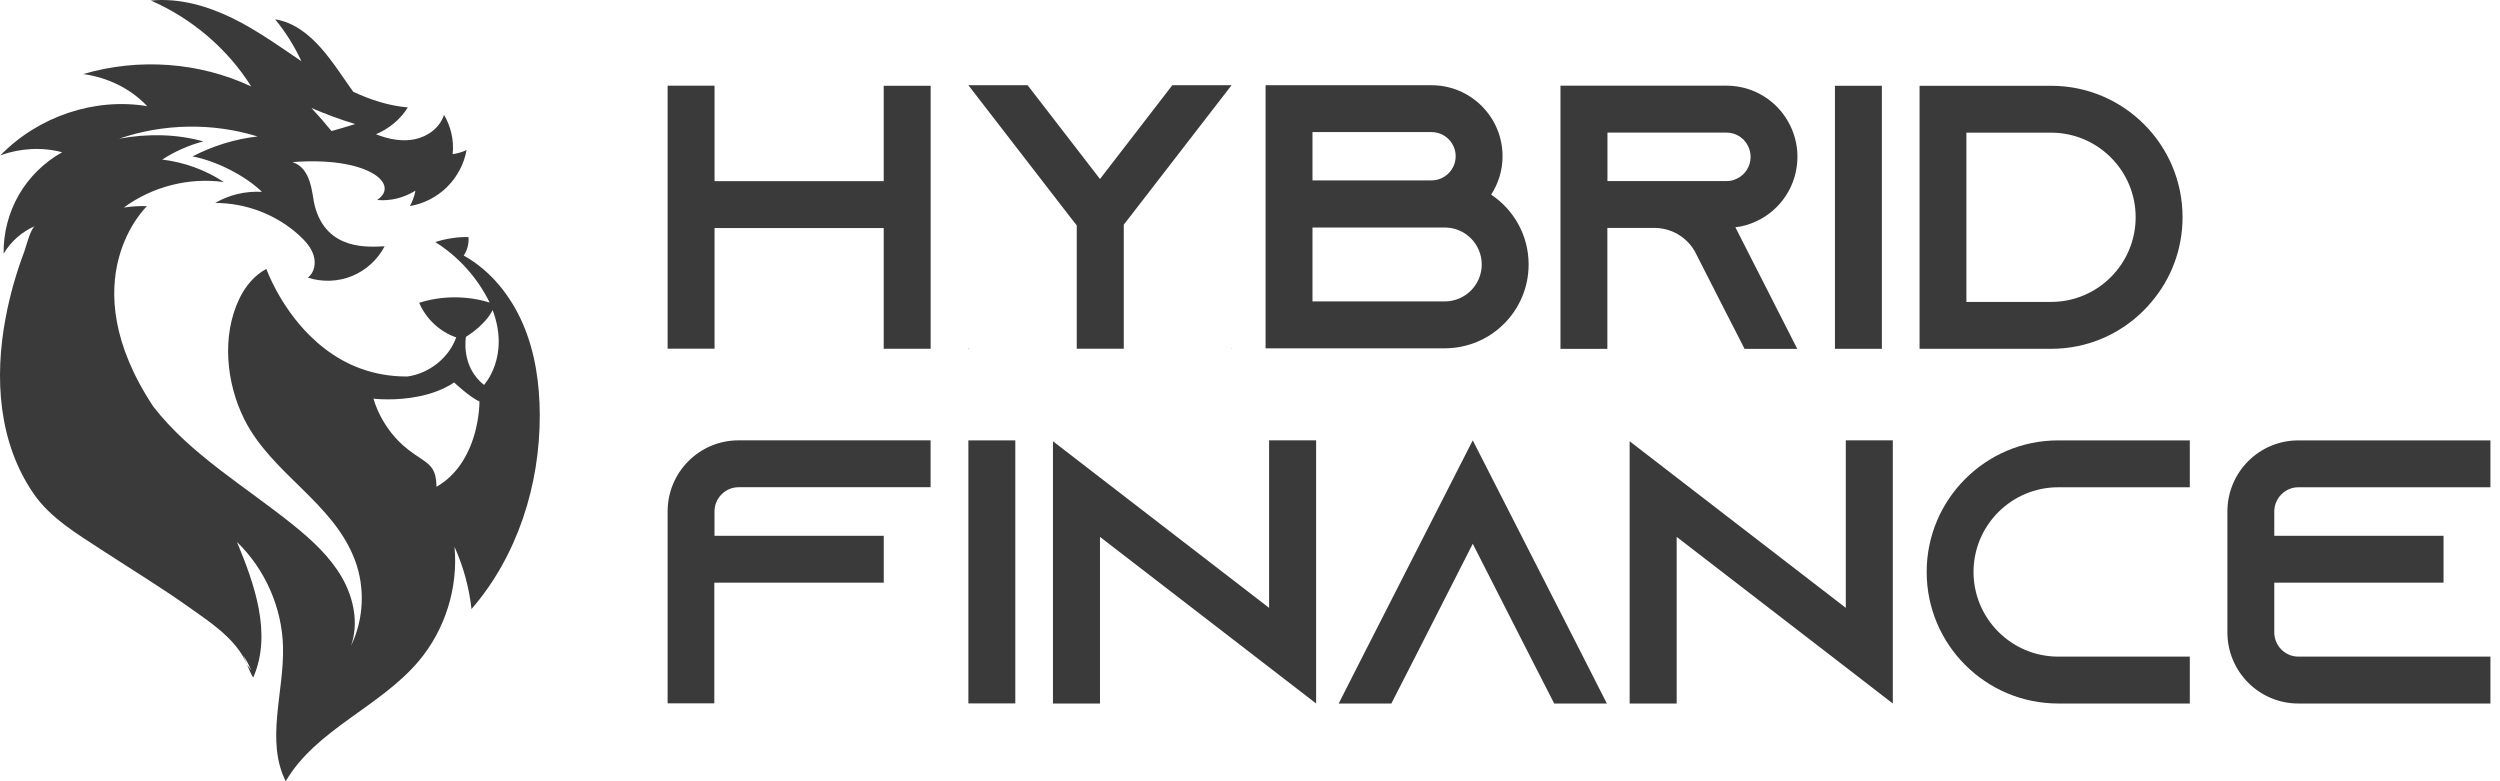 <svg width="176" height="55" viewBox="0 0 176 55" fill="none" xmlns="http://www.w3.org/2000/svg">
<path d="M65.514 31V34.301H51.995C51.062 34.301 50.301 35.071 50.301 36.005V37.721H62.216V41.022H50.288V49.514H47V36.005C47 33.242 49.233 31 51.995 31H65.514V31Z" fill="#3A3A3A"/>
<path d="M71.478 31.003H68.174V49.52H71.478V31.003Z" fill="#3A3A3A"/>
<path d="M92.655 31V49.527L89.344 46.973L77.439 37.798V49.527H74.128V31.064L77.439 33.618L89.344 42.793V31H92.655Z" fill="#3A3A3A"/>
<path d="M113.123 49.527H109.415L107.721 46.213L103.682 38.282L99.646 46.213L97.952 49.527H94.243L95.927 46.213L103.682 31L111.439 46.213L113.123 49.527Z" fill="#3A3A3A"/>
<path d="M133.254 31V49.527L129.944 46.973L118.038 37.798V49.527H114.727V31.064L118.038 33.618L129.944 42.793V31H133.254Z" fill="#3A3A3A"/>
<path d="M138.936 40.262C138.936 43.55 141.608 46.226 144.9 46.226H154.162V49.527H144.9C139.783 49.527 135.638 45.379 135.638 40.265C135.638 35.151 139.786 31.003 144.9 31.003H154.162V34.304H144.9C141.612 34.304 138.936 36.977 138.936 40.268" fill="#3A3A3A"/>
<path d="M160.11 36.004V37.721H172.025V41.022H160.11V44.522C160.11 45.456 160.87 46.226 161.804 46.226H175.326V49.527H161.804C159.041 49.527 156.809 47.281 156.809 44.522V36.008C156.809 33.245 159.041 31.003 161.804 31.003H175.326V34.304H161.804C160.87 34.304 160.11 35.074 160.11 36.011" fill="#3A3A3A"/>
<path d="M124.842 21.248L126.527 24.559H122.818L121.124 21.248L119.357 17.777L119.276 17.63C118.705 16.683 117.659 16.045 116.46 16.045H113.158V24.559H109.857V6.032H121.544C122.93 6.032 124.175 6.594 125.077 7.495C125.978 8.409 126.54 9.664 126.54 11.037C126.54 13.061 125.34 14.81 123.614 15.592C123.161 15.801 122.68 15.945 122.173 16H122.17L124.842 21.245V21.248ZM121.548 12.747C121.791 12.747 122.019 12.702 122.241 12.593C122.857 12.317 123.242 11.714 123.242 11.043C123.242 10.437 122.924 10.02 122.735 9.821C122.513 9.613 122.128 9.337 121.548 9.337H113.165V12.747H121.548Z" fill="#3A3A3A"/>
<path d="M132.484 6.039H129.18V24.556H132.484V6.039Z" fill="#3A3A3A"/>
<path d="M104.978 13.703C105.481 12.923 105.78 11.999 105.78 11.002C105.78 8.239 103.541 6 100.778 6H89.097V24.521H101.712C104.971 24.521 107.615 21.88 107.615 18.618C107.615 16.564 106.566 14.761 104.978 13.703V13.703ZM92.399 9.298H100.778C101.715 9.298 102.479 10.062 102.479 10.998C102.479 11.935 101.715 12.699 100.778 12.699H92.399V9.298ZM101.712 21.22H92.399V16.016H101.712C103.149 16.016 104.314 17.184 104.314 18.618C104.314 20.052 103.146 21.22 101.712 21.22Z" fill="#3A3A3A"/>
<path d="M153.652 15.291C153.652 17.556 152.837 19.648 151.464 21.255C151.297 21.454 151.124 21.653 150.934 21.839C149.263 23.523 146.953 24.556 144.399 24.556H135.137V6.039H144.399C149.504 6.039 153.652 10.174 153.652 15.291ZM150.35 15.291C150.35 12.012 147.678 9.34 144.399 9.34H138.435V21.255H144.399C147.678 21.255 150.35 18.582 150.35 15.291" fill="#3A3A3A"/>
<path d="M65.517 6.039V24.553H62.213V16.055H50.304V24.547H47V6.032H50.304V12.753H62.213V6.039H65.517Z" fill="#3A3A3A"/>
<path d="M86.691 6V6.013L79.518 15.297L79.508 15.307L79.114 15.814V24.549H75.803V15.868L75.363 15.307L75.354 15.297L68.174 6H72.344L77.439 12.602L82.53 6H86.688H86.691ZM68.177 24.537H68.222L68.177 24.591V24.537ZM86.659 24.537H86.691V24.582L86.659 24.537Z" fill="#3A3A3A"/>
<path d="M31.969 26.924C31.969 26.924 33.117 28.003 33.754 28.256C33.754 28.256 33.776 29.819 33.101 31.445C32.914 31.891 32.676 32.342 32.374 32.768C31.959 33.345 31.425 33.87 30.727 34.27C30.714 32.637 30.01 32.64 28.739 31.657C26.802 30.155 26.297 28.067 26.297 28.067C26.297 28.067 26.7 28.115 27.324 28.115C28.498 28.115 30.453 27.939 31.972 26.924M32.798 23.718C34.314 22.751 34.68 21.828 34.68 21.828C35.922 25.114 34.075 27.096 34.075 27.096C32.419 25.796 32.802 23.718 32.802 23.718M21.923 7.603C22.933 8.032 23.92 8.407 25.004 8.733C24.451 8.906 23.898 9.076 23.338 9.226C22.888 8.669 22.415 8.128 21.923 7.603ZM10.616 0.035C13.524 1.303 16.033 3.452 17.683 6.085C14.048 4.378 9.776 4.061 5.862 5.214C7.57 5.451 9.197 6.229 10.362 7.475C6.669 6.857 2.7 8.189 0.027 10.937C1.419 10.427 2.967 10.344 4.376 10.719C3.111 11.423 2.043 12.474 1.323 13.726C0.602 14.978 0.232 16.426 0.255 17.86C0.77 16.983 1.587 16.285 2.471 15.913C2.163 16.041 1.815 17.428 1.712 17.707C1.143 19.212 0.699 20.771 0.4 22.354C-0.401 26.575 -0.125 31.164 2.394 34.795C3.568 36.486 5.476 37.614 7.171 38.722C9.207 40.054 11.298 41.322 13.283 42.731C14.804 43.81 16.667 45.005 17.397 46.798C17.317 46.6 17.226 46.376 17.13 46.126C17.342 46.472 17.532 46.83 17.693 47.205C17.616 47.083 17.516 46.949 17.397 46.798C17.674 47.477 17.847 47.817 17.86 47.621C19.137 44.608 17.941 41.175 16.683 38.155C18.671 40.08 19.861 42.792 19.925 45.549C20.002 48.739 18.684 52.143 20.115 55C22.248 51.349 26.758 49.773 29.482 46.536C31.341 44.326 32.268 41.364 31.997 38.497C32.622 39.884 33.027 41.367 33.194 42.879C36.427 39.144 38.013 34.145 38 29.213C37.993 27.042 37.685 24.845 36.832 22.847C35.98 20.848 34.552 19.052 32.647 17.992C32.901 17.611 33.02 17.143 32.982 16.688C32.191 16.675 31.399 16.797 30.646 17.041C32.284 18.072 33.622 19.564 34.471 21.3C32.866 20.803 31.11 20.81 29.511 21.316C29.987 22.443 30.955 23.353 32.117 23.753C31.599 25.201 30.215 26.286 28.697 26.504C28.089 26.51 27.517 26.462 26.97 26.366C26.97 26.366 26.97 26.366 26.967 26.366C24.782 25.992 23.097 24.893 21.836 23.651C19.655 21.505 18.751 18.93 18.751 18.93C17.908 19.382 17.268 20.157 16.857 21.015C15.589 23.641 15.924 26.968 17.201 29.521C19.131 33.373 23.477 35.372 24.998 39.461C25.715 41.392 25.609 43.609 24.712 45.463C25.268 43.891 24.905 42.103 24.075 40.656C23.245 39.208 21.99 38.049 20.691 36.999C17.323 34.276 13.418 32.009 10.796 28.627C4.874 19.676 10.346 14.514 10.346 14.514C9.812 14.491 9.268 14.527 8.718 14.613C10.709 13.14 13.286 12.474 15.76 12.816C14.476 11.971 12.99 11.423 11.42 11.234C12.298 10.668 13.26 10.232 14.312 9.953C12.421 9.431 10.397 9.393 8.384 9.764C11.507 8.692 14.968 8.628 18.137 9.608C16.535 9.787 14.972 10.274 13.553 11.013C15.219 11.324 17.255 12.358 18.442 13.505C17.304 13.447 16.149 13.7 15.152 14.29C17.323 14.283 19.488 15.119 21.083 16.586C21.508 16.977 21.907 17.428 22.077 17.979C22.248 18.53 22.142 19.196 21.669 19.545C22.679 19.875 23.801 19.833 24.782 19.433C25.764 19.032 26.593 18.274 27.079 17.338C26.066 17.374 22.962 17.72 22.145 14.434C21.961 13.684 21.942 11.836 20.588 11.414C25.854 10.994 28.224 12.951 26.552 14.078C27.501 14.171 28.446 13.915 29.247 13.425C29.177 13.806 29.041 14.171 28.858 14.507C29.833 14.344 30.762 13.867 31.473 13.165C32.184 12.461 32.67 11.542 32.847 10.562C32.541 10.712 32.207 10.799 31.866 10.853C31.975 9.877 31.74 8.906 31.258 8.08C30.971 8.993 30.113 9.614 29.202 9.803C28.289 9.989 27.33 9.796 26.468 9.451C27.388 9.063 28.195 8.4 28.71 7.561C27.366 7.446 26.085 7.03 24.866 6.459C23.489 4.554 21.965 1.784 19.366 1.358C20.083 2.226 20.713 3.219 21.221 4.311C19.842 3.379 18.484 2.411 17.02 1.617C15.293 0.685 13.382 0 11.404 0C11.144 0 10.88 0.013 10.616 0.035Z" fill="#3A3A3A"/>
</svg>
